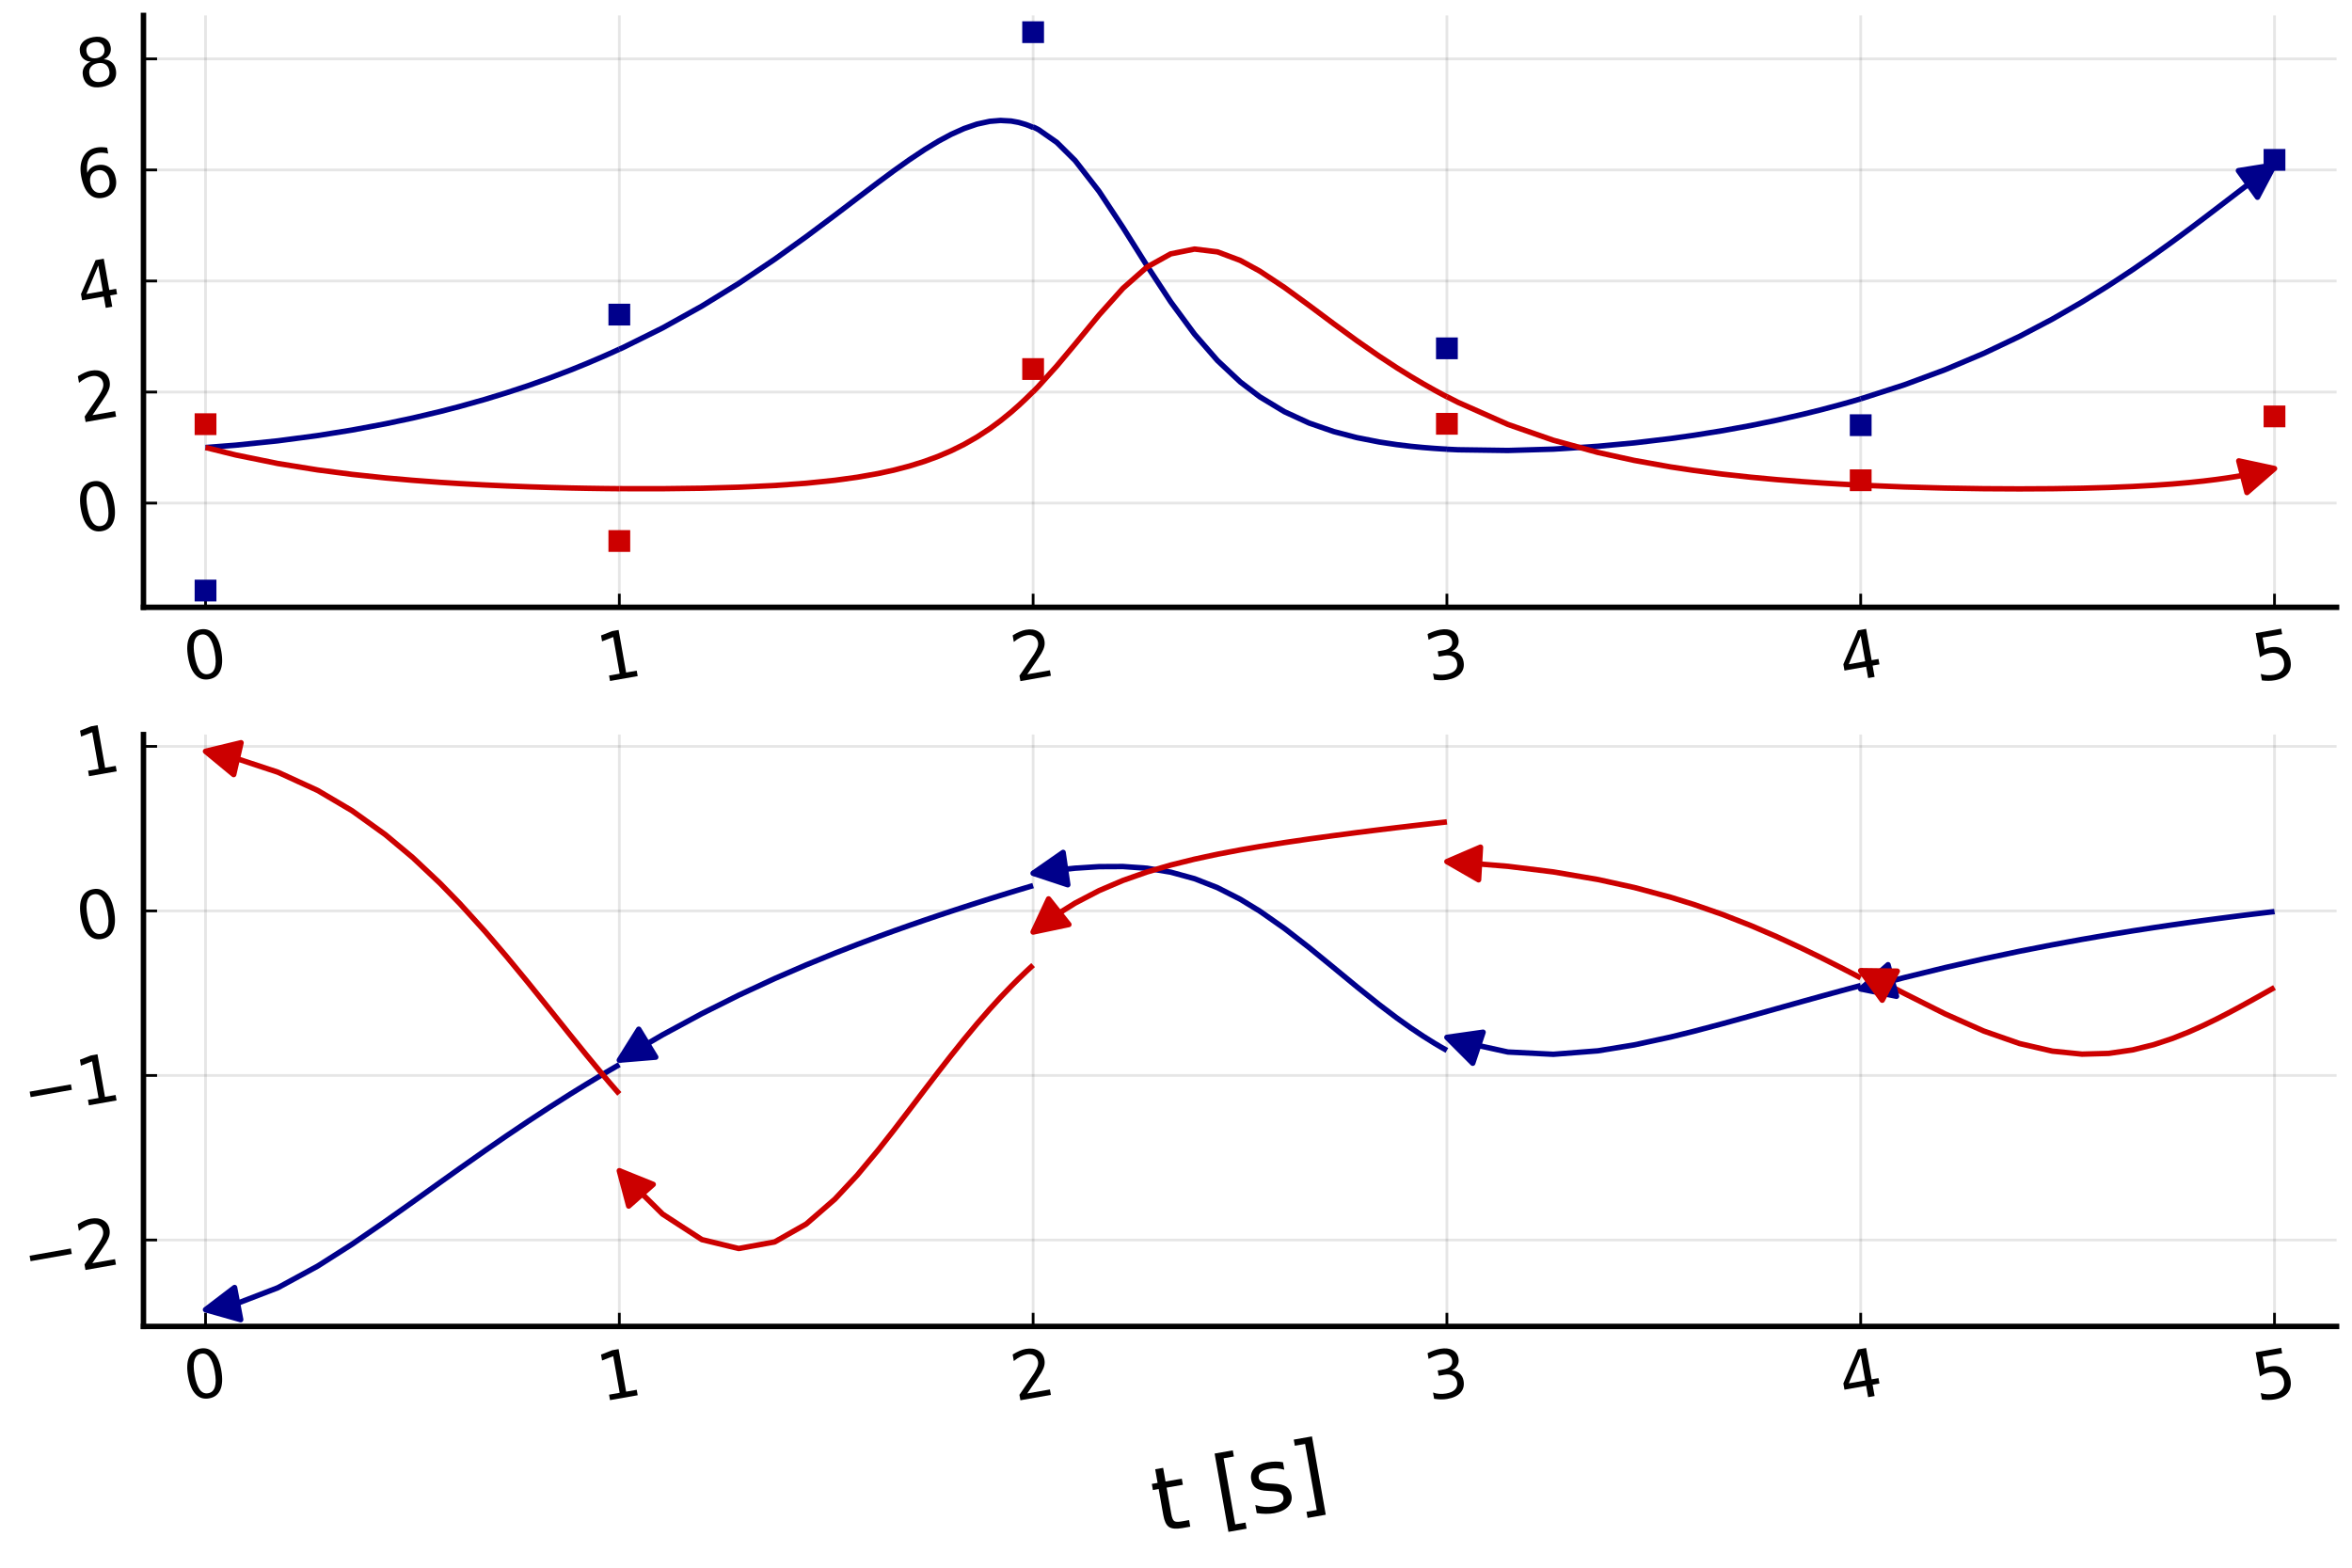 <?xml version="1.0" encoding="utf-8" standalone="no"?>
<!DOCTYPE svg PUBLIC "-//W3C//DTD SVG 1.1//EN"
  "http://www.w3.org/Graphics/SVG/1.1/DTD/svg11.dtd">
<svg xmlns:xlink="http://www.w3.org/1999/xlink" width="432pt" height="288pt" viewBox="0 0 432 288" xmlns="http://www.w3.org/2000/svg" version="1.1">
 <defs>
  <style type="text/css">*{stroke-linejoin: round; stroke-linecap: butt}</style>
 </defs>
 <g id="figure_1">
  <g id="patch_1">
   <path d="M 0 288 
L 432 288 
L 432 0 
L 0 0 
z
" style="fill: #ffffff"/>
  </g>
  <g id="axes_1">
   <g id="patch_2">
    <path d="M 26.351 111.569 
L 429.165 111.569 
L 429.165 2.835 
L 26.351 2.835 
z
" style="fill: #ffffff"/>
   </g>
   <g id="matplotlib.axis_1">
    <g id="xtick_1">
     <g id="line2d_1">
      <path d="M 37.751 111.569 
L 37.751 2.835 
" clip-path="url(#p042a9b4dd4)" style="fill: none; stroke: #000000; stroke-opacity: 0.1; stroke-width: 0.5; stroke-linecap: square"/>
     </g>
     <g id="line2d_2">
      <defs>
       <path id="m0a32bb9542" d="M 0 0 
L 0 -2.5 
" style="stroke: #000000; stroke-width: 0.5"/>
      </defs>
      <g>
       <use xlink:href="#m0a32bb9542" x="37.751" y="111.569" style="stroke: #000000; stroke-width: 0.5"/>
      </g>
     </g>
     <g id="text_1">
      <!-- $0$ -->
      <g transform="translate(34.544 125.382)rotate(-10)scale(0.12 -0.12)">
       <defs>
        <path id="DejaVuSans-30" d="M 2034 4250 
Q 1547 4250 1301 3770 
Q 1056 3291 1056 2328 
Q 1056 1369 1301 889 
Q 1547 409 2034 409 
Q 2525 409 2770 889 
Q 3016 1369 3016 2328 
Q 3016 3291 2770 3770 
Q 2525 4250 2034 4250 
z
M 2034 4750 
Q 2819 4750 3233 4129 
Q 3647 3509 3647 2328 
Q 3647 1150 3233 529 
Q 2819 -91 2034 -91 
Q 1250 -91 836 529 
Q 422 1150 422 2328 
Q 422 3509 836 4129 
Q 1250 4750 2034 4750 
z
" transform="scale(0.016)"/>
       </defs>
       <use xlink:href="#DejaVuSans-30" transform="translate(0 0.781)"/>
      </g>
     </g>
    </g>
    <g id="xtick_2">
     <g id="line2d_3">
      <path d="M 113.754 111.569 
L 113.754 2.835 
" clip-path="url(#p042a9b4dd4)" style="fill: none; stroke: #000000; stroke-opacity: 0.1; stroke-width: 0.5; stroke-linecap: square"/>
     </g>
     <g id="line2d_4">
      <g>
       <use xlink:href="#m0a32bb9542" x="113.754" y="111.569" style="stroke: #000000; stroke-width: 0.5"/>
      </g>
     </g>
     <g id="text_2">
      <!-- $1$ -->
      <g transform="translate(110.547 125.382)rotate(-10)scale(0.12 -0.12)">
       <defs>
        <path id="DejaVuSans-31" d="M 794 531 
L 1825 531 
L 1825 4091 
L 703 3866 
L 703 4441 
L 1819 4666 
L 2450 4666 
L 2450 531 
L 3481 531 
L 3481 0 
L 794 0 
L 794 531 
z
" transform="scale(0.016)"/>
       </defs>
       <use xlink:href="#DejaVuSans-31" transform="translate(0 0.094)"/>
      </g>
     </g>
    </g>
    <g id="xtick_3">
     <g id="line2d_5">
      <path d="M 189.757 111.569 
L 189.757 2.835 
" clip-path="url(#p042a9b4dd4)" style="fill: none; stroke: #000000; stroke-opacity: 0.1; stroke-width: 0.5; stroke-linecap: square"/>
     </g>
     <g id="line2d_6">
      <g>
       <use xlink:href="#m0a32bb9542" x="189.757" y="111.569" style="stroke: #000000; stroke-width: 0.5"/>
      </g>
     </g>
     <g id="text_3">
      <!-- $2$ -->
      <g transform="translate(186.55 125.382)rotate(-10)scale(0.12 -0.12)">
       <defs>
        <path id="DejaVuSans-32" d="M 1228 531 
L 3431 531 
L 3431 0 
L 469 0 
L 469 531 
Q 828 903 1448 1529 
Q 2069 2156 2228 2338 
Q 2531 2678 2651 2914 
Q 2772 3150 2772 3378 
Q 2772 3750 2511 3984 
Q 2250 4219 1831 4219 
Q 1534 4219 1204 4116 
Q 875 4013 500 3803 
L 500 4441 
Q 881 4594 1212 4672 
Q 1544 4750 1819 4750 
Q 2544 4750 2975 4387 
Q 3406 4025 3406 3419 
Q 3406 3131 3298 2873 
Q 3191 2616 2906 2266 
Q 2828 2175 2409 1742 
Q 1991 1309 1228 531 
z
" transform="scale(0.016)"/>
       </defs>
       <use xlink:href="#DejaVuSans-32" transform="translate(0 0.781)"/>
      </g>
     </g>
    </g>
    <g id="xtick_4">
     <g id="line2d_7">
      <path d="M 265.759 111.569 
L 265.759 2.835 
" clip-path="url(#p042a9b4dd4)" style="fill: none; stroke: #000000; stroke-opacity: 0.1; stroke-width: 0.5; stroke-linecap: square"/>
     </g>
     <g id="line2d_8">
      <g>
       <use xlink:href="#m0a32bb9542" x="265.759" y="111.569" style="stroke: #000000; stroke-width: 0.5"/>
      </g>
     </g>
     <g id="text_4">
      <!-- $3$ -->
      <g transform="translate(262.553 125.382)rotate(-10)scale(0.12 -0.12)">
       <defs>
        <path id="DejaVuSans-33" d="M 2597 2516 
Q 3050 2419 3304 2112 
Q 3559 1806 3559 1356 
Q 3559 666 3084 287 
Q 2609 -91 1734 -91 
Q 1441 -91 1130 -33 
Q 819 25 488 141 
L 488 750 
Q 750 597 1062 519 
Q 1375 441 1716 441 
Q 2309 441 2620 675 
Q 2931 909 2931 1356 
Q 2931 1769 2642 2001 
Q 2353 2234 1838 2234 
L 1294 2234 
L 1294 2753 
L 1863 2753 
Q 2328 2753 2575 2939 
Q 2822 3125 2822 3475 
Q 2822 3834 2567 4026 
Q 2313 4219 1838 4219 
Q 1578 4219 1281 4162 
Q 984 4106 628 3988 
L 628 4550 
Q 988 4650 1302 4700 
Q 1616 4750 1894 4750 
Q 2613 4750 3031 4423 
Q 3450 4097 3450 3541 
Q 3450 3153 3228 2886 
Q 3006 2619 2597 2516 
z
" transform="scale(0.016)"/>
       </defs>
       <use xlink:href="#DejaVuSans-33" transform="translate(0 0.781)"/>
      </g>
     </g>
    </g>
    <g id="xtick_5">
     <g id="line2d_9">
      <path d="M 341.762 111.569 
L 341.762 2.835 
" clip-path="url(#p042a9b4dd4)" style="fill: none; stroke: #000000; stroke-opacity: 0.1; stroke-width: 0.5; stroke-linecap: square"/>
     </g>
     <g id="line2d_10">
      <g>
       <use xlink:href="#m0a32bb9542" x="341.762" y="111.569" style="stroke: #000000; stroke-width: 0.5"/>
      </g>
     </g>
     <g id="text_5">
      <!-- $4$ -->
      <g transform="translate(338.555 125.382)rotate(-10)scale(0.12 -0.12)">
       <defs>
        <path id="DejaVuSans-34" d="M 2419 4116 
L 825 1625 
L 2419 1625 
L 2419 4116 
z
M 2253 4666 
L 3047 4666 
L 3047 1625 
L 3713 1625 
L 3713 1100 
L 3047 1100 
L 3047 0 
L 2419 0 
L 2419 1100 
L 313 1100 
L 313 1709 
L 2253 4666 
z
" transform="scale(0.016)"/>
       </defs>
       <use xlink:href="#DejaVuSans-34" transform="translate(0 0.094)"/>
      </g>
     </g>
    </g>
    <g id="xtick_6">
     <g id="line2d_11">
      <path d="M 417.765 111.569 
L 417.765 2.835 
" clip-path="url(#p042a9b4dd4)" style="fill: none; stroke: #000000; stroke-opacity: 0.1; stroke-width: 0.5; stroke-linecap: square"/>
     </g>
     <g id="line2d_12">
      <g>
       <use xlink:href="#m0a32bb9542" x="417.765" y="111.569" style="stroke: #000000; stroke-width: 0.5"/>
      </g>
     </g>
     <g id="text_6">
      <!-- $5$ -->
      <g transform="translate(414.558 125.382)rotate(-10)scale(0.12 -0.12)">
       <defs>
        <path id="DejaVuSans-35" d="M 691 4666 
L 3169 4666 
L 3169 4134 
L 1269 4134 
L 1269 2991 
Q 1406 3038 1543 3061 
Q 1681 3084 1819 3084 
Q 2600 3084 3056 2656 
Q 3513 2228 3513 1497 
Q 3513 744 3044 326 
Q 2575 -91 1722 -91 
Q 1428 -91 1123 -41 
Q 819 9 494 109 
L 494 744 
Q 775 591 1075 516 
Q 1375 441 1709 441 
Q 2250 441 2565 725 
Q 2881 1009 2881 1497 
Q 2881 1984 2565 2268 
Q 2250 2553 1709 2553 
Q 1456 2553 1204 2497 
Q 953 2441 691 2322 
L 691 4666 
z
" transform="scale(0.016)"/>
       </defs>
       <use xlink:href="#DejaVuSans-35" transform="translate(0 0.094)"/>
      </g>
     </g>
    </g>
   </g>
   <g id="matplotlib.axis_2">
    <g id="ytick_1">
     <g id="line2d_13">
      <path d="M 26.351 92.423 
L 429.165 92.423 
" clip-path="url(#p042a9b4dd4)" style="fill: none; stroke: #000000; stroke-opacity: 0.1; stroke-width: 0.5; stroke-linecap: square"/>
     </g>
     <g id="line2d_14">
      <defs>
       <path id="macf35a0c19" d="M 0 0 
L 2.5 0 
" style="stroke: #000000; stroke-width: 0.5"/>
      </defs>
      <g>
       <use xlink:href="#macf35a0c19" x="26.351" y="92.423" style="stroke: #000000; stroke-width: 0.5"/>
      </g>
     </g>
     <g id="text_7">
      <!-- $0$ -->
      <g transform="translate(14.854 98.177)rotate(-10)scale(0.12 -0.12)">
       <use xlink:href="#DejaVuSans-30" transform="translate(0 0.781)"/>
      </g>
     </g>
    </g>
    <g id="ytick_2">
     <g id="line2d_15">
      <path d="M 26.351 72.022 
L 429.165 72.022 
" clip-path="url(#p042a9b4dd4)" style="fill: none; stroke: #000000; stroke-opacity: 0.1; stroke-width: 0.5; stroke-linecap: square"/>
     </g>
     <g id="line2d_16">
      <g>
       <use xlink:href="#macf35a0c19" x="26.351" y="72.022" style="stroke: #000000; stroke-width: 0.5"/>
      </g>
     </g>
     <g id="text_8">
      <!-- $2$ -->
      <g transform="translate(14.854 77.776)rotate(-10)scale(0.12 -0.12)">
       <use xlink:href="#DejaVuSans-32" transform="translate(0 0.781)"/>
      </g>
     </g>
    </g>
    <g id="ytick_3">
     <g id="line2d_17">
      <path d="M 26.351 51.621 
L 429.165 51.621 
" clip-path="url(#p042a9b4dd4)" style="fill: none; stroke: #000000; stroke-opacity: 0.1; stroke-width: 0.5; stroke-linecap: square"/>
     </g>
     <g id="line2d_18">
      <g>
       <use xlink:href="#macf35a0c19" x="26.351" y="51.621" style="stroke: #000000; stroke-width: 0.5"/>
      </g>
     </g>
     <g id="text_9">
      <!-- $4$ -->
      <g transform="translate(14.854 57.375)rotate(-10)scale(0.12 -0.12)">
       <use xlink:href="#DejaVuSans-34" transform="translate(0 0.094)"/>
      </g>
     </g>
    </g>
    <g id="ytick_4">
     <g id="line2d_19">
      <path d="M 26.351 31.22 
L 429.165 31.22 
" clip-path="url(#p042a9b4dd4)" style="fill: none; stroke: #000000; stroke-opacity: 0.1; stroke-width: 0.5; stroke-linecap: square"/>
     </g>
     <g id="line2d_20">
      <g>
       <use xlink:href="#macf35a0c19" x="26.351" y="31.22" style="stroke: #000000; stroke-width: 0.5"/>
      </g>
     </g>
     <g id="text_10">
      <!-- $6$ -->
      <g transform="translate(14.854 36.974)rotate(-10)scale(0.12 -0.12)">
       <defs>
        <path id="DejaVuSans-36" d="M 2113 2584 
Q 1688 2584 1439 2293 
Q 1191 2003 1191 1497 
Q 1191 994 1439 701 
Q 1688 409 2113 409 
Q 2538 409 2786 701 
Q 3034 994 3034 1497 
Q 3034 2003 2786 2293 
Q 2538 2584 2113 2584 
z
M 3366 4563 
L 3366 3988 
Q 3128 4100 2886 4159 
Q 2644 4219 2406 4219 
Q 1781 4219 1451 3797 
Q 1122 3375 1075 2522 
Q 1259 2794 1537 2939 
Q 1816 3084 2150 3084 
Q 2853 3084 3261 2657 
Q 3669 2231 3669 1497 
Q 3669 778 3244 343 
Q 2819 -91 2113 -91 
Q 1303 -91 875 529 
Q 447 1150 447 2328 
Q 447 3434 972 4092 
Q 1497 4750 2381 4750 
Q 2619 4750 2861 4703 
Q 3103 4656 3366 4563 
z
" transform="scale(0.016)"/>
       </defs>
       <use xlink:href="#DejaVuSans-36" transform="translate(0 0.781)"/>
      </g>
     </g>
    </g>
    <g id="ytick_5">
     <g id="line2d_21">
      <path d="M 26.351 10.819 
L 429.165 10.819 
" clip-path="url(#p042a9b4dd4)" style="fill: none; stroke: #000000; stroke-opacity: 0.1; stroke-width: 0.5; stroke-linecap: square"/>
     </g>
     <g id="line2d_22">
      <g>
       <use xlink:href="#macf35a0c19" x="26.351" y="10.819" style="stroke: #000000; stroke-width: 0.5"/>
      </g>
     </g>
     <g id="text_11">
      <!-- $8$ -->
      <g transform="translate(14.854 16.573)rotate(-10)scale(0.12 -0.12)">
       <defs>
        <path id="DejaVuSans-38" d="M 2034 2216 
Q 1584 2216 1326 1975 
Q 1069 1734 1069 1313 
Q 1069 891 1326 650 
Q 1584 409 2034 409 
Q 2484 409 2743 651 
Q 3003 894 3003 1313 
Q 3003 1734 2745 1975 
Q 2488 2216 2034 2216 
z
M 1403 2484 
Q 997 2584 770 2862 
Q 544 3141 544 3541 
Q 544 4100 942 4425 
Q 1341 4750 2034 4750 
Q 2731 4750 3128 4425 
Q 3525 4100 3525 3541 
Q 3525 3141 3298 2862 
Q 3072 2584 2669 2484 
Q 3125 2378 3379 2068 
Q 3634 1759 3634 1313 
Q 3634 634 3220 271 
Q 2806 -91 2034 -91 
Q 1263 -91 848 271 
Q 434 634 434 1313 
Q 434 1759 690 2068 
Q 947 2378 1403 2484 
z
M 1172 3481 
Q 1172 3119 1398 2916 
Q 1625 2713 2034 2713 
Q 2441 2713 2670 2916 
Q 2900 3119 2900 3481 
Q 2900 3844 2670 4047 
Q 2441 4250 2034 4250 
Q 1625 4250 1398 4047 
Q 1172 3844 1172 3481 
z
" transform="scale(0.016)"/>
       </defs>
       <use xlink:href="#DejaVuSans-38" transform="translate(0 0.781)"/>
      </g>
     </g>
    </g>
   </g>
   <g id="PathCollection_1">
    <defs>
     <path id="mb4549cc668" d="M -2 2 
L 2 2 
L 2 -2 
L -2 -2 
z
"/>
    </defs>
    <g clip-path="url(#p042a9b4dd4)">
     <use xlink:href="#mb4549cc668" x="37.751" y="108.491" style="fill: #00008b"/>
     <use xlink:href="#mb4549cc668" x="113.754" y="57.796" style="fill: #00008b"/>
     <use xlink:href="#mb4549cc668" x="189.757" y="5.912" style="fill: #00008b"/>
     <use xlink:href="#mb4549cc668" x="265.759" y="63.993" style="fill: #00008b"/>
     <use xlink:href="#mb4549cc668" x="341.762" y="78.109" style="fill: #00008b"/>
     <use xlink:href="#mb4549cc668" x="417.765" y="29.371" style="fill: #00008b"/>
    </g>
   </g>
   <g id="PathCollection_2">
    <defs>
     <path id="m663996a14b" d="M -2 2 
L 2 2 
L 2 -2 
L -2 -2 
z
"/>
    </defs>
    <g clip-path="url(#p042a9b4dd4)">
     <use xlink:href="#m663996a14b" x="37.751" y="77.925" style="fill: #cc0000"/>
     <use xlink:href="#m663996a14b" x="113.754" y="99.388" style="fill: #cc0000"/>
     <use xlink:href="#m663996a14b" x="189.757" y="67.798" style="fill: #cc0000"/>
     <use xlink:href="#m663996a14b" x="265.759" y="77.856" style="fill: #cc0000"/>
     <use xlink:href="#m663996a14b" x="341.762" y="88.229" style="fill: #cc0000"/>
     <use xlink:href="#m663996a14b" x="417.765" y="76.499" style="fill: #cc0000"/>
    </g>
   </g>
   <g id="patch_3">
    <path d="M 26.351 111.569 
L 26.351 2.835 
" style="fill: none; stroke: #000000; stroke-linejoin: miter; stroke-linecap: square"/>
   </g>
   <g id="patch_4">
    <path d="M 26.351 111.569 
L 429.165 111.569 
" style="fill: none; stroke: #000000; stroke-linejoin: miter; stroke-linecap: square"/>
   </g>
   <g id="line2d_23">
    <path d="M 417.765 30.293 
L 417.757 30.298 
L 417.676 30.357 
L 417.494 30.488 
L 417.221 30.685 
L 416.795 30.994 
L 416.252 31.392 
L 415.525 31.928 
L 414.655 32.575 
L 413.575 33.386 
L 412.313 34.342 
L 410.807 35.491 
L 409.07 36.821 
L 407.043 38.372 
L 404.729 40.135 
L 402.067 42.14 
L 399.044 44.375 
L 395.601 46.852 
L 391.714 49.544 
L 387.328 52.436 
L 382.423 55.479 
L 376.963 58.62 
L 370.946 61.789 
L 364.373 64.912 
L 357.292 67.905 
L 349.794 70.687 
L 342.039 73.182 
L 341.762 73.264 
" clip-path="url(#p042a9b4dd4)" style="fill: none; stroke: #00008b"/>
   </g>
   <g id="line2d_24">
    <path d="M 417.765 86.079 
L 417.757 86.081 
L 417.676 86.102 
L 417.494 86.148 
L 417.221 86.217 
L 416.795 86.321 
L 416.252 86.451 
L 415.525 86.617 
L 414.655 86.807 
L 413.575 87.028 
L 412.313 87.268 
L 410.807 87.531 
L 409.07 87.804 
L 407.043 88.087 
L 404.729 88.37 
L 402.067 88.648 
L 399.044 88.911 
L 395.601 89.155 
L 391.714 89.371 
L 387.328 89.552 
L 382.423 89.691 
L 376.963 89.781 
L 370.946 89.814 
L 364.373 89.779 
L 357.292 89.666 
L 349.794 89.459 
L 342.039 89.144 
L 341.762 89.13 
" clip-path="url(#p042a9b4dd4)" style="fill: none; stroke: #cc0000"/>
   </g>
   <g id="line2d_25">
    <path d="M 341.762 73.269 
L 341.574 73.324 
L 339.81 73.837 
L 338.046 74.331 
L 334.606 75.248 
L 331.165 76.101 
L 326.371 77.192 
L 321.577 78.173 
L 316.339 79.128 
L 311.102 79.966 
L 306.805 80.571 
L 300.16 81.362 
L 293.516 81.983 
L 285.31 82.511 
L 276.962 82.757 
L 267.814 82.627 
L 265.759 82.53 
" clip-path="url(#p042a9b4dd4)" style="fill: none; stroke: #00008b"/>
   </g>
   <g id="line2d_26">
    <path d="M 341.762 89.127 
L 341.574 89.117 
L 339.81 89.028 
L 338.046 88.932 
L 334.606 88.725 
L 331.165 88.49 
L 326.371 88.113 
L 321.577 87.668 
L 316.339 87.096 
L 311.102 86.418 
L 306.805 85.771 
L 300.16 84.583 
L 293.516 83.127 
L 285.31 80.878 
L 276.962 77.97 
L 267.814 73.917 
L 265.759 72.87 
" clip-path="url(#p042a9b4dd4)" style="fill: none; stroke: #cc0000"/>
   </g>
   <g id="line2d_27">
    <path d="M 265.759 82.518 
L 265.662 82.513 
L 264.687 82.456 
L 263.457 82.375 
L 261.359 82.209 
L 259.135 81.993 
L 256.551 81.684 
L 253.312 81.197 
L 249.222 80.393 
L 244.971 79.285 
L 240.444 77.716 
L 235.916 75.634 
L 231.389 72.9 
L 227.817 70.178 
L 223.616 66.234 
L 219.398 61.388 
L 215.029 55.454 
L 210.659 48.794 
L 206.264 41.803 
L 201.869 35.151 
L 197.475 29.495 
L 194.111 26.159 
L 190.747 23.812 
L 189.757 23.315 
" clip-path="url(#p042a9b4dd4)" style="fill: none; stroke: #00008b"/>
   </g>
   <g id="line2d_28">
    <path d="M 265.759 72.893 
L 265.662 72.842 
L 264.687 72.327 
L 263.457 71.659 
L 261.359 70.476 
L 259.135 69.161 
L 256.551 67.555 
L 253.312 65.43 
L 249.222 62.585 
L 244.971 59.481 
L 240.444 56.104 
L 235.916 52.804 
L 231.389 49.806 
L 227.817 47.848 
L 223.616 46.269 
L 219.398 45.757 
L 215.029 46.636 
L 210.659 49.072 
L 206.264 52.957 
L 201.869 57.866 
L 197.475 63.208 
L 194.111 67.224 
L 190.747 70.955 
L 189.757 71.979 
" clip-path="url(#p042a9b4dd4)" style="fill: none; stroke: #cc0000"/>
   </g>
   <g id="line2d_29">
    <path d="M 189.757 23.412 
L 189.696 23.384 
L 189.086 23.122 
L 188.395 22.864 
L 187.082 22.483 
L 185.72 22.235 
L 183.756 22.127 
L 181.793 22.29 
L 179.437 22.801 
L 177.081 23.611 
L 174.712 24.676 
L 172.343 25.948 
L 169.848 27.464 
L 167.002 29.361 
L 164.156 31.385 
L 161.31 33.491 
L 157.465 36.402 
L 153.348 39.535 
L 148.085 43.472 
L 142.278 47.637 
L 135.676 52.069 
L 128.917 56.232 
L 121.703 60.244 
L 114.481 63.825 
L 113.754 64.163 
" clip-path="url(#p042a9b4dd4)" style="fill: none; stroke: #00008b"/>
   </g>
   <g id="line2d_30">
    <path d="M 189.757 71.934 
L 189.696 71.996 
L 189.086 72.607 
L 188.395 73.281 
L 187.082 74.509 
L 185.72 75.709 
L 183.756 77.307 
L 181.793 78.751 
L 179.437 80.29 
L 177.081 81.635 
L 174.712 82.808 
L 172.343 83.824 
L 169.848 84.743 
L 167.002 85.63 
L 164.156 86.371 
L 161.31 86.99 
L 157.465 87.668 
L 153.348 88.234 
L 148.085 88.773 
L 142.278 89.192 
L 135.676 89.504 
L 128.917 89.692 
L 121.703 89.782 
L 114.481 89.776 
L 113.754 89.771 
" clip-path="url(#p042a9b4dd4)" style="fill: none; stroke: #cc0000"/>
   </g>
   <g id="line2d_31">
    <path d="M 113.754 64.148 
L 113.587 64.225 
L 112.085 64.908 
L 110.583 65.573 
L 107.683 66.81 
L 104.783 67.985 
L 100.865 69.478 
L 96.948 70.868 
L 93.03 72.159 
L 89.086 73.366 
L 84.431 74.674 
L 80.82 75.608 
L 75.801 76.795 
L 70.775 77.861 
L 64.659 79.003 
L 58.343 80.015 
L 51.031 80.984 
L 43.29 81.784 
L 37.751 82.214 
" clip-path="url(#p042a9b4dd4)" style="fill: none; stroke: #00008b"/>
   </g>
   <g id="line2d_32">
    <path d="M 113.754 89.78 
L 113.587 89.779 
L 112.085 89.765 
L 110.583 89.747 
L 107.683 89.703 
L 104.783 89.646 
L 100.865 89.547 
L 96.948 89.423 
L 93.03 89.272 
L 89.086 89.092 
L 84.431 88.839 
L 80.82 88.61 
L 75.801 88.237 
L 70.775 87.795 
L 64.659 87.146 
L 58.343 86.327 
L 51.031 85.152 
L 43.29 83.58 
L 37.751 82.208 
" clip-path="url(#p042a9b4dd4)" style="fill: none; stroke: #cc0000"/>
   </g>
   <g id="line2d_33">
    <path d="M 417.757 30.298 
L 417.765 30.293 
" clip-path="url(#p042a9b4dd4)" style="fill: none; stroke: #00008b"/>
   </g>
   <g id="line2d_34">
    <path d="M 417.757 86.081 
L 417.765 86.079 
" clip-path="url(#p042a9b4dd4)" style="fill: none; stroke: #cc0000"/>
   </g>
   <g id="patch_5">
    <path d="M 411.141 31.354 
Q 414.453 30.823 417.765 30.293 
Q 416.203 33.261 414.64 36.229 
z
" style="fill: #00008b; stroke: #00008b; stroke-linecap: round"/>
   </g>
   <g id="patch_6">
    <path d="M 411.206 84.672 
Q 414.485 85.376 417.765 86.079 
Q 415.235 88.28 412.704 90.482 
z
" style="fill: #cc0000; stroke: #cc0000; stroke-linecap: round"/>
   </g>
  </g>
  <g id="axes_2">
   <g id="patch_7">
    <path d="M 26.351 243.68 
L 429.165 243.68 
L 429.165 134.947 
L 26.351 134.947 
z
" style="fill: #ffffff"/>
   </g>
   <g id="matplotlib.axis_3">
    <g id="xtick_7">
     <g id="line2d_35">
      <path d="M 37.751 243.68 
L 37.751 134.947 
" clip-path="url(#p8cddb3c1d2)" style="fill: none; stroke: #000000; stroke-opacity: 0.1; stroke-width: 0.5; stroke-linecap: square"/>
     </g>
     <g id="line2d_36">
      <g>
       <use xlink:href="#m0a32bb9542" x="37.751" y="243.68" style="stroke: #000000; stroke-width: 0.5"/>
      </g>
     </g>
     <g id="text_12">
      <!-- $0$ -->
      <g transform="translate(34.544 257.494)rotate(-10)scale(0.12 -0.12)">
       <use xlink:href="#DejaVuSans-30" transform="translate(0 0.781)"/>
      </g>
     </g>
    </g>
    <g id="xtick_8">
     <g id="line2d_37">
      <path d="M 113.754 243.68 
L 113.754 134.947 
" clip-path="url(#p8cddb3c1d2)" style="fill: none; stroke: #000000; stroke-opacity: 0.1; stroke-width: 0.5; stroke-linecap: square"/>
     </g>
     <g id="line2d_38">
      <g>
       <use xlink:href="#m0a32bb9542" x="113.754" y="243.68" style="stroke: #000000; stroke-width: 0.5"/>
      </g>
     </g>
     <g id="text_13">
      <!-- $1$ -->
      <g transform="translate(110.547 257.494)rotate(-10)scale(0.12 -0.12)">
       <use xlink:href="#DejaVuSans-31" transform="translate(0 0.094)"/>
      </g>
     </g>
    </g>
    <g id="xtick_9">
     <g id="line2d_39">
      <path d="M 189.757 243.68 
L 189.757 134.947 
" clip-path="url(#p8cddb3c1d2)" style="fill: none; stroke: #000000; stroke-opacity: 0.1; stroke-width: 0.5; stroke-linecap: square"/>
     </g>
     <g id="line2d_40">
      <g>
       <use xlink:href="#m0a32bb9542" x="189.757" y="243.68" style="stroke: #000000; stroke-width: 0.5"/>
      </g>
     </g>
     <g id="text_14">
      <!-- $2$ -->
      <g transform="translate(186.55 257.494)rotate(-10)scale(0.12 -0.12)">
       <use xlink:href="#DejaVuSans-32" transform="translate(0 0.781)"/>
      </g>
     </g>
    </g>
    <g id="xtick_10">
     <g id="line2d_41">
      <path d="M 265.759 243.68 
L 265.759 134.947 
" clip-path="url(#p8cddb3c1d2)" style="fill: none; stroke: #000000; stroke-opacity: 0.1; stroke-width: 0.5; stroke-linecap: square"/>
     </g>
     <g id="line2d_42">
      <g>
       <use xlink:href="#m0a32bb9542" x="265.759" y="243.68" style="stroke: #000000; stroke-width: 0.5"/>
      </g>
     </g>
     <g id="text_15">
      <!-- $3$ -->
      <g transform="translate(262.553 257.494)rotate(-10)scale(0.12 -0.12)">
       <use xlink:href="#DejaVuSans-33" transform="translate(0 0.781)"/>
      </g>
     </g>
    </g>
    <g id="xtick_11">
     <g id="line2d_43">
      <path d="M 341.762 243.68 
L 341.762 134.947 
" clip-path="url(#p8cddb3c1d2)" style="fill: none; stroke: #000000; stroke-opacity: 0.1; stroke-width: 0.5; stroke-linecap: square"/>
     </g>
     <g id="line2d_44">
      <g>
       <use xlink:href="#m0a32bb9542" x="341.762" y="243.68" style="stroke: #000000; stroke-width: 0.5"/>
      </g>
     </g>
     <g id="text_16">
      <!-- $4$ -->
      <g transform="translate(338.555 257.494)rotate(-10)scale(0.12 -0.12)">
       <use xlink:href="#DejaVuSans-34" transform="translate(0 0.094)"/>
      </g>
     </g>
    </g>
    <g id="xtick_12">
     <g id="line2d_45">
      <path d="M 417.765 243.68 
L 417.765 134.947 
" clip-path="url(#p8cddb3c1d2)" style="fill: none; stroke: #000000; stroke-opacity: 0.1; stroke-width: 0.5; stroke-linecap: square"/>
     </g>
     <g id="line2d_46">
      <g>
       <use xlink:href="#m0a32bb9542" x="417.765" y="243.68" style="stroke: #000000; stroke-width: 0.5"/>
      </g>
     </g>
     <g id="text_17">
      <!-- $5$ -->
      <g transform="translate(414.558 257.494)rotate(-10)scale(0.12 -0.12)">
       <use xlink:href="#DejaVuSans-35" transform="translate(0 0.094)"/>
      </g>
     </g>
    </g>
    <g id="text_18">
     <!-- t [s] -->
     <g transform="translate(212.68 281.512)rotate(-10)scale(0.16 -0.16)">
      <defs>
       <path id="DejaVuSans-74" d="M 1172 4494 
L 1172 3500 
L 2356 3500 
L 2356 3053 
L 1172 3053 
L 1172 1153 
Q 1172 725 1289 603 
Q 1406 481 1766 481 
L 2356 481 
L 2356 0 
L 1766 0 
Q 1100 0 847 248 
Q 594 497 594 1153 
L 594 3053 
L 172 3053 
L 172 3500 
L 594 3500 
L 594 4494 
L 1172 4494 
z
" transform="scale(0.016)"/>
       <path id="DejaVuSans-20" transform="scale(0.016)"/>
       <path id="DejaVuSans-5b" d="M 550 4863 
L 1875 4863 
L 1875 4416 
L 1125 4416 
L 1125 -397 
L 1875 -397 
L 1875 -844 
L 550 -844 
L 550 4863 
z
" transform="scale(0.016)"/>
       <path id="DejaVuSans-73" d="M 2834 3397 
L 2834 2853 
Q 2591 2978 2328 3040 
Q 2066 3103 1784 3103 
Q 1356 3103 1142 2972 
Q 928 2841 928 2578 
Q 928 2378 1081 2264 
Q 1234 2150 1697 2047 
L 1894 2003 
Q 2506 1872 2764 1633 
Q 3022 1394 3022 966 
Q 3022 478 2636 193 
Q 2250 -91 1575 -91 
Q 1294 -91 989 -36 
Q 684 19 347 128 
L 347 722 
Q 666 556 975 473 
Q 1284 391 1588 391 
Q 1994 391 2212 530 
Q 2431 669 2431 922 
Q 2431 1156 2273 1281 
Q 2116 1406 1581 1522 
L 1381 1569 
Q 847 1681 609 1914 
Q 372 2147 372 2553 
Q 372 3047 722 3315 
Q 1072 3584 1716 3584 
Q 2034 3584 2315 3537 
Q 2597 3491 2834 3397 
z
" transform="scale(0.016)"/>
       <path id="DejaVuSans-5d" d="M 1947 4863 
L 1947 -844 
L 622 -844 
L 622 -397 
L 1369 -397 
L 1369 4416 
L 622 4416 
L 622 4863 
L 1947 4863 
z
" transform="scale(0.016)"/>
      </defs>
      <use xlink:href="#DejaVuSans-74"/>
      <use xlink:href="#DejaVuSans-20" x="39.209"/>
      <use xlink:href="#DejaVuSans-5b" x="70.996"/>
      <use xlink:href="#DejaVuSans-73" x="110.01"/>
      <use xlink:href="#DejaVuSans-5d" x="162.109"/>
     </g>
    </g>
   </g>
   <g id="matplotlib.axis_4">
    <g id="ytick_6">
     <g id="line2d_47">
      <path d="M 26.351 227.801 
L 429.165 227.801 
" clip-path="url(#p8cddb3c1d2)" style="fill: none; stroke: #000000; stroke-opacity: 0.1; stroke-width: 0.5; stroke-linecap: square"/>
     </g>
     <g id="line2d_48">
      <g>
       <use xlink:href="#macf35a0c19" x="26.351" y="227.801" style="stroke: #000000; stroke-width: 0.5"/>
      </g>
     </g>
     <g id="text_19">
      <!-- $-2$ -->
      <g transform="translate(4.927 235.305)rotate(-10)scale(0.12 -0.12)">
       <defs>
        <path id="DejaVuSans-2212" d="M 678 2272 
L 4684 2272 
L 4684 1741 
L 678 1741 
L 678 2272 
z
" transform="scale(0.016)"/>
       </defs>
       <use xlink:href="#DejaVuSans-2212" transform="translate(0 0.781)"/>
       <use xlink:href="#DejaVuSans-32" transform="translate(83.789 0.781)"/>
      </g>
     </g>
    </g>
    <g id="ytick_7">
     <g id="line2d_49">
      <path d="M 26.351 197.573 
L 429.165 197.573 
" clip-path="url(#p8cddb3c1d2)" style="fill: none; stroke: #000000; stroke-opacity: 0.1; stroke-width: 0.5; stroke-linecap: square"/>
     </g>
     <g id="line2d_50">
      <g>
       <use xlink:href="#macf35a0c19" x="26.351" y="197.573" style="stroke: #000000; stroke-width: 0.5"/>
      </g>
     </g>
     <g id="text_20">
      <!-- $-1$ -->
      <g transform="translate(4.927 205.078)rotate(-10)scale(0.12 -0.12)">
       <use xlink:href="#DejaVuSans-2212" transform="translate(0 0.094)"/>
       <use xlink:href="#DejaVuSans-31" transform="translate(83.789 0.094)"/>
      </g>
     </g>
    </g>
    <g id="ytick_8">
     <g id="line2d_51">
      <path d="M 26.351 167.346 
L 429.165 167.346 
" clip-path="url(#p8cddb3c1d2)" style="fill: none; stroke: #000000; stroke-opacity: 0.1; stroke-width: 0.5; stroke-linecap: square"/>
     </g>
     <g id="line2d_52">
      <g>
       <use xlink:href="#macf35a0c19" x="26.351" y="167.346" style="stroke: #000000; stroke-width: 0.5"/>
      </g>
     </g>
     <g id="text_21">
      <!-- $0$ -->
      <g transform="translate(14.854 173.1)rotate(-10)scale(0.12 -0.12)">
       <use xlink:href="#DejaVuSans-30" transform="translate(0 0.781)"/>
      </g>
     </g>
    </g>
    <g id="ytick_9">
     <g id="line2d_53">
      <path d="M 26.351 137.119 
L 429.165 137.119 
" clip-path="url(#p8cddb3c1d2)" style="fill: none; stroke: #000000; stroke-opacity: 0.1; stroke-width: 0.5; stroke-linecap: square"/>
     </g>
     <g id="line2d_54">
      <g>
       <use xlink:href="#macf35a0c19" x="26.351" y="137.119" style="stroke: #000000; stroke-width: 0.5"/>
      </g>
     </g>
     <g id="text_22">
      <!-- $1$ -->
      <g transform="translate(14.854 142.873)rotate(-10)scale(0.12 -0.12)">
       <use xlink:href="#DejaVuSans-31" transform="translate(0 0.094)"/>
      </g>
     </g>
    </g>
   </g>
   <g id="line2d_55">
    <path d="M 417.765 167.465 
L 417.757 167.466 
L 417.676 167.476 
L 417.494 167.497 
L 417.221 167.529 
L 416.795 167.579 
L 416.252 167.643 
L 415.525 167.73 
L 414.655 167.834 
L 413.575 167.965 
L 412.313 168.121 
L 410.807 168.309 
L 409.07 168.531 
L 407.043 168.795 
L 404.729 169.104 
L 402.067 169.47 
L 399.044 169.901 
L 395.601 170.41 
L 391.714 171.012 
L 387.328 171.726 
L 382.423 172.571 
L 376.963 173.572 
L 370.946 174.753 
L 364.373 176.14 
L 357.292 177.75 
L 349.794 179.583 
L 342.039 181.607 
L 341.762 181.682 
" clip-path="url(#p8cddb3c1d2)" style="fill: none; stroke: #00008b"/>
   </g>
   <g id="line2d_56">
    <path d="M 417.765 181.419 
L 417.757 181.424 
L 417.676 181.47 
L 417.494 181.572 
L 417.221 181.725 
L 416.795 181.965 
L 416.252 182.271 
L 415.525 182.679 
L 414.655 183.166 
L 413.575 183.768 
L 412.313 184.465 
L 410.807 185.285 
L 409.07 186.208 
L 407.043 187.246 
L 404.729 188.371 
L 402.067 189.565 
L 399.044 190.768 
L 395.601 191.912 
L 391.714 192.878 
L 387.328 193.519 
L 382.423 193.657 
L 376.963 193.105 
L 370.946 191.714 
L 364.373 189.415 
L 357.292 186.274 
L 349.794 182.509 
L 342.039 178.466 
L 341.762 178.323 
" clip-path="url(#p8cddb3c1d2)" style="fill: none; stroke: #cc0000"/>
   </g>
   <g id="patch_8">
    <path d="M 26.351 243.68 
L 26.351 134.947 
" style="fill: none; stroke: #000000; stroke-linejoin: miter; stroke-linecap: square"/>
   </g>
   <g id="patch_9">
    <path d="M 26.351 243.68 
L 429.165 243.68 
" style="fill: none; stroke: #000000; stroke-linejoin: miter; stroke-linecap: square"/>
   </g>
   <g id="line2d_57">
    <path d="M 342.039 181.607 
L 341.762 181.682 
" clip-path="url(#p8cddb3c1d2)" style="fill: none; stroke: #00008b"/>
   </g>
   <g id="line2d_58">
    <path d="M 342.039 178.466 
L 341.762 178.323 
" clip-path="url(#p8cddb3c1d2)" style="fill: none; stroke: #cc0000"/>
   </g>
   <g id="line2d_59">
    <path d="M 341.762 181.055 
L 341.574 181.105 
L 339.81 181.575 
L 338.046 182.05 
L 334.606 182.99 
L 331.165 183.944 
L 326.371 185.287 
L 321.577 186.631 
L 316.339 188.074 
L 311.102 189.459 
L 306.805 190.52 
L 300.16 191.96 
L 293.516 193.045 
L 285.31 193.684 
L 276.962 193.265 
L 267.814 191.262 
L 265.759 190.575 
" clip-path="url(#p8cddb3c1d2)" style="fill: none; stroke: #00008b"/>
   </g>
   <g id="line2d_60">
    <path d="M 341.762 179.642 
L 341.574 179.544 
L 339.81 178.63 
L 338.046 177.724 
L 334.606 175.989 
L 331.165 174.312 
L 326.371 172.091 
L 321.577 170.032 
L 316.339 167.983 
L 311.102 166.155 
L 306.805 164.82 
L 300.16 163.038 
L 293.516 161.58 
L 285.31 160.18 
L 276.962 159.15 
L 267.814 158.402 
L 265.759 158.283 
" clip-path="url(#p8cddb3c1d2)" style="fill: none; stroke: #cc0000"/>
   </g>
   <g id="line2d_61">
    <path d="M 267.814 191.262 
L 265.759 190.575 
" clip-path="url(#p8cddb3c1d2)" style="fill: none; stroke: #00008b"/>
   </g>
   <g id="line2d_62">
    <path d="M 267.814 158.402 
L 265.759 158.283 
" clip-path="url(#p8cddb3c1d2)" style="fill: none; stroke: #cc0000"/>
   </g>
   <g id="line2d_63">
    <path d="M 265.759 192.973 
L 265.662 192.919 
L 264.687 192.369 
L 263.457 191.644 
L 261.359 190.333 
L 259.135 188.847 
L 256.551 187.006 
L 253.312 184.552 
L 249.222 181.279 
L 244.971 177.774 
L 240.444 174.071 
L 235.916 170.557 
L 231.389 167.385 
L 227.817 165.208 
L 223.616 163.073 
L 219.398 161.422 
L 215.029 160.224 
L 210.659 159.503 
L 206.264 159.19 
L 201.869 159.212 
L 197.475 159.494 
L 194.111 159.843 
L 190.747 160.284 
L 189.757 160.428 
" clip-path="url(#p8cddb3c1d2)" style="fill: none; stroke: #00008b"/>
   </g>
   <g id="line2d_64">
    <path d="M 265.759 150.991 
L 265.662 151.002 
L 264.687 151.109 
L 263.457 151.246 
L 261.359 151.483 
L 259.135 151.74 
L 256.551 152.045 
L 253.312 152.438 
L 249.222 152.951 
L 244.971 153.507 
L 240.444 154.13 
L 235.916 154.794 
L 231.389 155.512 
L 227.817 156.132 
L 223.616 156.931 
L 219.398 157.837 
L 215.029 158.919 
L 210.659 160.197 
L 206.264 161.74 
L 201.869 163.615 
L 197.475 165.908 
L 194.111 168.003 
L 190.747 170.434 
L 189.757 171.219 
" clip-path="url(#p8cddb3c1d2)" style="fill: none; stroke: #cc0000"/>
   </g>
   <g id="line2d_65">
    <path d="M 190.747 160.284 
L 189.757 160.428 
" clip-path="url(#p8cddb3c1d2)" style="fill: none; stroke: #00008b"/>
   </g>
   <g id="line2d_66">
    <path d="M 190.747 170.434 
L 189.757 171.219 
" clip-path="url(#p8cddb3c1d2)" style="fill: none; stroke: #cc0000"/>
   </g>
   <g id="line2d_67">
    <path d="M 189.757 162.694 
L 189.696 162.712 
L 189.086 162.892 
L 188.395 163.097 
L 187.082 163.49 
L 185.72 163.903 
L 183.756 164.507 
L 181.793 165.119 
L 179.437 165.865 
L 177.081 166.623 
L 174.712 167.398 
L 172.343 168.187 
L 169.848 169.033 
L 167.002 170.018 
L 164.156 171.027 
L 161.31 172.062 
L 157.465 173.503 
L 153.348 175.107 
L 148.085 177.258 
L 142.278 179.774 
L 135.676 182.835 
L 128.917 186.21 
L 121.703 190.104 
L 114.481 194.319 
L 113.754 194.761 
" clip-path="url(#p8cddb3c1d2)" style="fill: none; stroke: #00008b"/>
   </g>
   <g id="line2d_68">
    <path d="M 189.757 177.296 
L 189.696 177.351 
L 189.086 177.91 
L 188.395 178.556 
L 187.082 179.82 
L 185.72 181.182 
L 183.756 183.232 
L 181.793 185.385 
L 179.437 188.094 
L 177.081 190.927 
L 174.712 193.882 
L 172.343 196.921 
L 169.848 200.182 
L 167.002 203.927 
L 164.156 207.643 
L 161.31 211.261 
L 157.465 215.875 
L 153.348 220.293 
L 148.085 224.863 
L 142.278 228.159 
L 135.676 229.364 
L 128.917 227.728 
L 121.703 223.042 
L 114.481 215.898 
L 113.754 215.075 
" clip-path="url(#p8cddb3c1d2)" style="fill: none; stroke: #cc0000"/>
   </g>
   <g id="line2d_69">
    <path d="M 114.481 194.319 
L 113.754 194.761 
" clip-path="url(#p8cddb3c1d2)" style="fill: none; stroke: #00008b"/>
   </g>
   <g id="line2d_70">
    <path d="M 114.481 215.898 
L 113.754 215.075 
" clip-path="url(#p8cddb3c1d2)" style="fill: none; stroke: #cc0000"/>
   </g>
   <g id="line2d_71">
    <path d="M 113.754 195.584 
L 113.587 195.68 
L 112.085 196.552 
L 110.583 197.437 
L 107.683 199.181 
L 104.783 200.972 
L 100.865 203.461 
L 96.948 206.028 
L 93.03 208.666 
L 89.086 211.385 
L 84.431 214.657 
L 80.82 217.228 
L 75.801 220.817 
L 70.775 224.38 
L 64.659 228.577 
L 58.343 232.596 
L 51.031 236.571 
L 43.29 239.549 
L 37.751 240.603 
" clip-path="url(#p8cddb3c1d2)" style="fill: none; stroke: #00008b"/>
   </g>
   <g id="line2d_72">
    <path d="M 113.754 200.961 
L 113.587 200.772 
L 112.085 199.046 
L 110.583 197.281 
L 107.683 193.782 
L 104.783 190.203 
L 100.865 185.317 
L 96.948 180.458 
L 93.03 175.707 
L 89.086 171.102 
L 84.431 165.972 
L 80.82 162.261 
L 75.801 157.532 
L 70.775 153.328 
L 64.659 148.934 
L 58.343 145.211 
L 51.031 141.857 
L 43.29 139.302 
L 37.751 138.024 
" clip-path="url(#p8cddb3c1d2)" style="fill: none; stroke: #cc0000"/>
   </g>
   <g id="line2d_73">
    <path d="M 43.29 239.549 
L 37.751 240.603 
" clip-path="url(#p8cddb3c1d2)" style="fill: none; stroke: #00008b"/>
   </g>
   <g id="line2d_74">
    <path d="M 43.29 139.302 
L 37.751 138.024 
" clip-path="url(#p8cddb3c1d2)" style="fill: none; stroke: #cc0000"/>
   </g>
   <g id="patch_10">
    <path d="M 348.335 183.024 
Q 345.048 182.353 341.762 181.682 
Q 344.271 179.455 346.779 177.229 
z
" style="fill: #00008b; stroke: #00008b; stroke-linecap: round"/>
   </g>
   <g id="patch_11">
    <path d="M 345.716 183.742 
Q 343.739 181.033 341.762 178.323 
Q 345.116 178.367 348.47 178.412 
z
" style="fill: #cc0000; stroke: #cc0000; stroke-linecap: round"/>
   </g>
   <g id="patch_12">
    <path d="M 270.499 195.322 
Q 268.129 192.948 265.759 190.575 
Q 269.08 190.103 272.401 189.632 
z
" style="fill: #00008b; stroke: #00008b; stroke-linecap: round"/>
   </g>
   <g id="patch_13">
    <path d="M 271.575 161.626 
Q 268.667 159.955 265.759 158.283 
Q 268.841 156.96 271.924 155.637 
z
" style="fill: #cc0000; stroke: #cc0000; stroke-linecap: round"/>
   </g>
   <g id="patch_14">
    <path d="M 196.125 162.536 
Q 192.941 161.482 189.757 160.428 
Q 192.51 158.513 195.264 156.598 
z
" style="fill: #00008b; stroke: #00008b; stroke-linecap: round"/>
   </g>
   <g id="patch_15">
    <path d="M 196.322 169.843 
Q 193.039 170.531 189.757 171.219 
Q 191.176 168.18 192.595 165.141 
z
" style="fill: #cc0000; stroke: #cc0000; stroke-linecap: round"/>
   </g>
   <g id="patch_16">
    <path d="M 120.439 194.206 
Q 117.096 194.484 113.754 194.761 
Q 115.537 191.921 117.321 189.08 
z
" style="fill: #00008b; stroke: #00008b; stroke-linecap: round"/>
   </g>
   <g id="patch_17">
    <path d="M 115.477 221.558 
Q 114.616 218.316 113.754 215.075 
Q 116.864 216.33 119.974 217.586 
z
" style="fill: #cc0000; stroke: #cc0000; stroke-linecap: round"/>
   </g>
   <g id="patch_18">
    <path d="M 44.206 242.428 
Q 40.979 241.516 37.751 240.603 
Q 40.418 238.569 43.084 236.534 
z
" style="fill: #00008b; stroke: #00008b; stroke-linecap: round"/>
   </g>
   <g id="patch_19">
    <path d="M 42.923 142.296 
Q 40.337 140.16 37.751 138.024 
Q 41.011 137.237 44.272 136.45 
z
" style="fill: #cc0000; stroke: #cc0000; stroke-linecap: round"/>
   </g>
  </g>
 </g>
 <defs>
  <clipPath id="p042a9b4dd4">
   <rect x="26.351" y="2.835" width="402.815" height="108.734"/>
  </clipPath>
  <clipPath id="p8cddb3c1d2">
   <rect x="26.351" y="134.947" width="402.815" height="108.734"/>
  </clipPath>
 </defs>
</svg>
